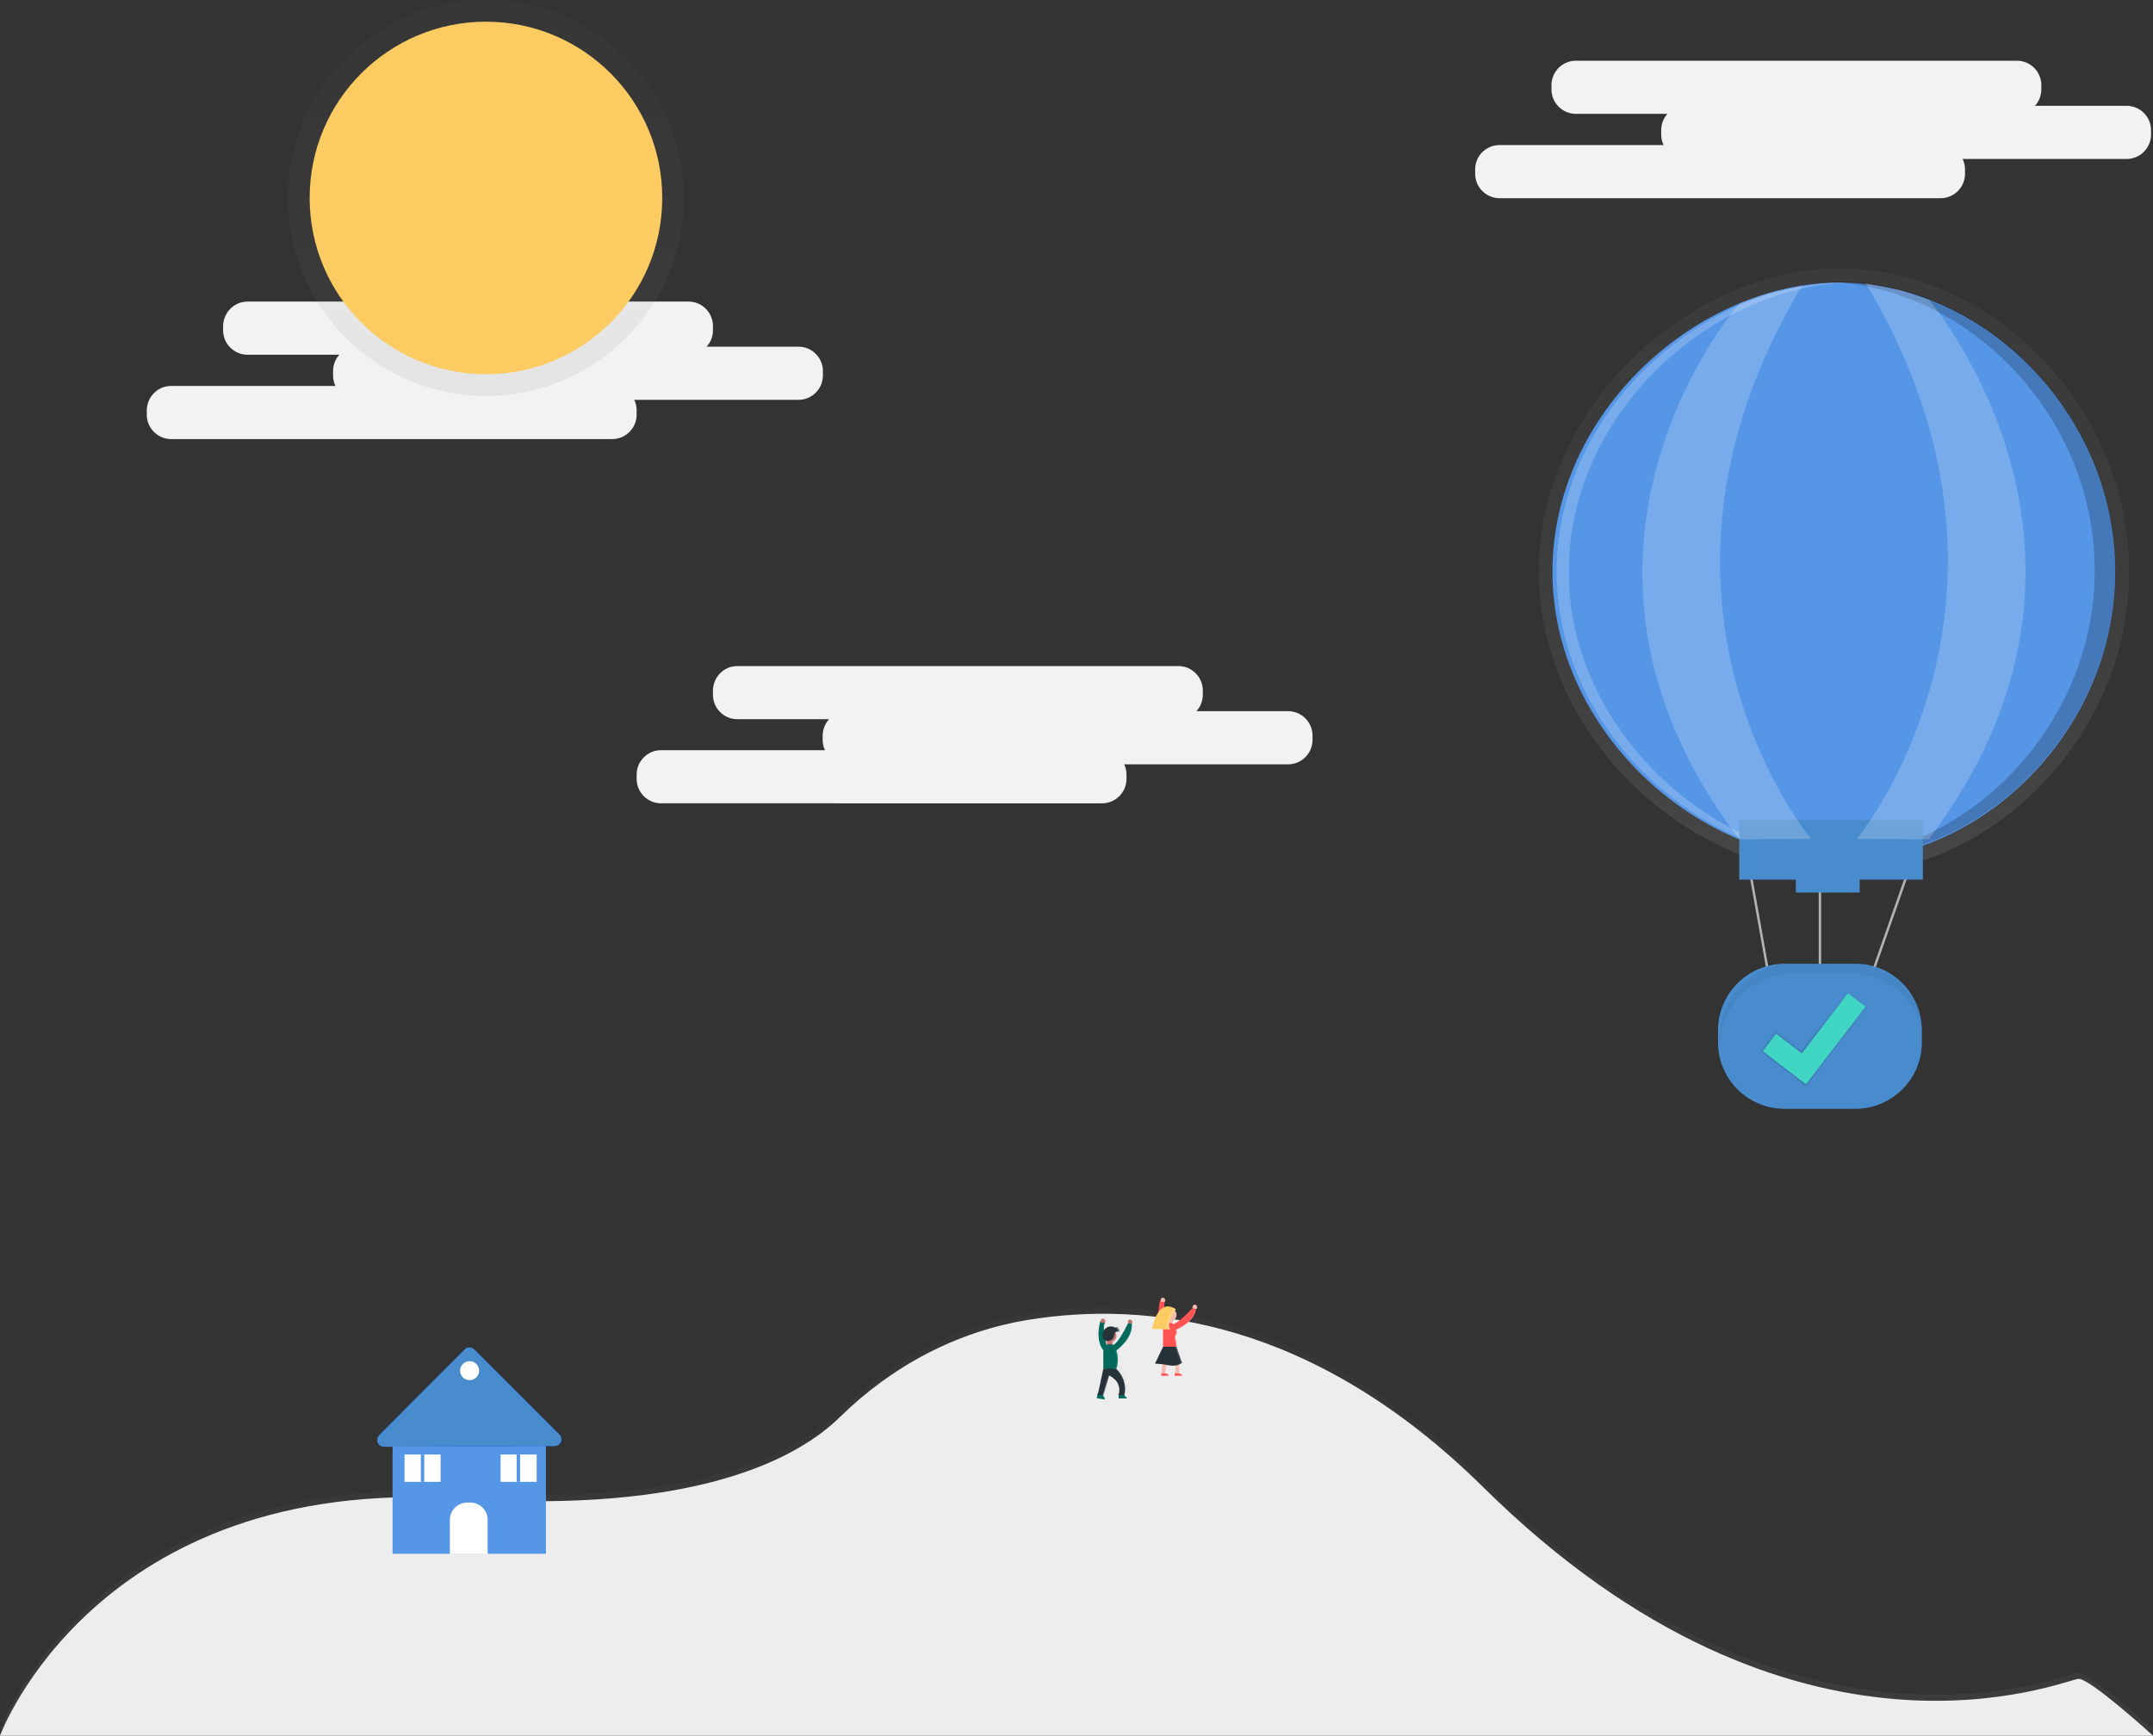 <?xml version="1.0" encoding="utf-8"?>
<!-- Generator: Adobe Illustrator 23.0.1, SVG Export Plug-In . SVG Version: 6.00 Build 0)  -->
<svg version="1.1" id="Layer_1" xmlns="http://www.w3.org/2000/svg" xmlns:xlink="http://www.w3.org/1999/xlink" x="0px" y="0px"
	 viewBox="0 0 883 711.9" style="enable-background:new 0 0 883 711.9;" xml:space="preserve">
<rect x="0" y="0" width="883" height="711.9" fill="#333333" stroke="none"/>
<style type="text/css">
	.st0{fill:#F2F2F2;}
	.st1{opacity:0.5;}
	.st2{fill:url(#SVGID_1_);}
	.st3{opacity:2.000000e-02;enable-background:new    ;}
	.st4{fill:url(#SVGID_2_);}
	.st5{fill:#FCCC63;}
	.st6{fill:#5596E6;}
	.st7{fill:#0062FF;}
	.st8{fill:#498CCE;}
	.st9{fill:#FFFFFF;}
	.st10{opacity:0.2;}
	.st11{fill:url(#SVGID_3_);}
	.st12{fill:url(#SVGID_4_);}
	.st13{fill:#CA7070;}
	.st14{fill:#00695C;}
	.st15{opacity:0.2;fill:#FFFFFF;enable-background:new    ;}
	.st16{fill:#263238;}
	.st17{fill:#FF5252;}
	.st18{fill:#F6B9AD;}
	.st19{fill:none;stroke:#B3B3B3;stroke-miterlimit:10;}
	.st20{opacity:5.000000e-02;enable-background:new    ;}
	.st21{fill:url(#SVGID_5_);}
	.st22{fill:#41D6C3;}
	.st23{fill:url(#SVGID_6_);}
</style>
<title>air support</title>
<path class="st0" d="M646.3,24.9h180.9c5.5,0,10,4.5,10,10v1.8c0,5.5-4.5,10-10,10H646.3c-5.5,0-10-4.5-10-10v-1.8
	C636.3,29.4,640.8,24.9,646.3,24.9z"/>
<path class="st0" d="M691.3,43.4h180.9c5.5,0,10,4.5,10,10v1.8c0,5.5-4.5,10-10,10H691.3c-5.5,0-10-4.5-10-10v-1.8
	C681.3,47.8,685.8,43.4,691.3,43.4z"/>
<path class="st0" d="M615,59.5h180.9c5.5,0,10,4.5,10,10v1.8c0,5.5-4.5,10-10,10H615c-5.5,0-10-4.5-10-10v-1.8
	C605,63.9,609.5,59.5,615,59.5z"/>
<path class="st0" d="M302.4,273.2h180.9c5.5,0,10,4.5,10,10v1.8c0,5.5-4.5,10-10,10H302.4c-5.5,0-10-4.5-10-10v-1.8
	C292.5,277.6,296.9,273.2,302.4,273.2z"/>
<path class="st0" d="M347.4,291.7h180.9c5.5,0,10,4.5,10,10v1.8c0,5.5-4.5,10-10,10H347.4c-5.5,0-10-4.5-10-10v-1.8
	C337.5,296.1,341.9,291.7,347.4,291.7z"/>
<path class="st0" d="M271.1,307.7H452c5.5,0,10,4.5,10,10v1.8c0,5.5-4.5,10-10,10H271.1c-5.5,0-10-4.5-10-10v-1.8
	C261.1,312.2,265.6,307.7,271.1,307.7z"/>
<g class="st1">
	
		<linearGradient id="SVGID_1_" gradientUnits="userSpaceOnUse" x1="599.96" y1="-91.53" x2="599.96" y2="81.539" gradientTransform="matrix(1 0 0 -1 -158.5 617.93)">
		<stop  offset="0" style="stop-color:#808080;stop-opacity:0.25"/>
		<stop  offset="0.54" style="stop-color:#808080;stop-opacity:0.12"/>
		<stop  offset="1" style="stop-color:#808080;stop-opacity:0.1"/>
	</linearGradient>
	<path class="st2" d="M852.5,686.1c-4.8,0-115.7,48.2-244.3-78.7c-69.8-68.9-138.2-76.3-186.1-68.6c-29.5,4.7-56.3,19.1-77.6,39.9
		c-17.1,16.8-58.6,39.7-155.7,33.5C39.3,602.6,0,709.5,0,709.5h883C883,709.5,857.3,686.1,852.5,686.1z"/>
</g>
<path class="st0" d="M0,711.9c0,0,39.4-106.9,188.8-97.2c97.1,6.3,138.6-16.7,155.7-33.5c21.3-20.9,48.1-35.2,77.6-39.9
	c47.9-7.7,116.3-0.3,186.1,68.6c128.5,127,239.4,78.7,244.3,78.7s30.5,23.3,30.5,23.3H0z"/>
<path class="st3" d="M0,711.9c0,0,39.4-106.9,188.8-97.2c97.1,6.3,138.6-16.7,155.7-33.5c21.3-20.9,48.1-35.2,77.6-39.9
	c47.9-7.7,116.3-0.3,186.1,68.6c128.5,127,239.4,78.7,244.3,78.7s30.5,23.3,30.5,23.3H0z"/>
<path class="st0" d="M101.5,123.7h180.9c5.5,0,10,4.5,10,10v1.8c0,5.5-4.5,10-10,10H101.5c-5.5,0-10-4.5-10-10v-1.8
	C91.6,128.2,96,123.7,101.5,123.7z"/>
<path class="st0" d="M146.6,142.2h180.9c5.5,0,10,4.5,10,10v1.8c0,5.5-4.5,10-10,10H146.6c-5.5,0-10-4.5-10-10v-1.8
	C136.6,146.7,141,142.2,146.6,142.2z"/>
<path class="st0" d="M70.2,158.3h180.9c5.5,0,10,4.5,10,10v1.8c0,5.5-4.5,10-10,10H70.2c-5.5,0-10-4.5-10-10v-1.8
	C60.3,162.7,64.7,158.3,70.2,158.3z"/>
<g class="st1">
	
		<linearGradient id="SVGID_2_" gradientUnits="userSpaceOnUse" x1="199.26" y1="549.7" x2="199.26" y2="712" gradientTransform="matrix(1 0 0 -1 0 712)">
		<stop  offset="0" style="stop-color:#808080;stop-opacity:0.25"/>
		<stop  offset="0.54" style="stop-color:#808080;stop-opacity:0.12"/>
		<stop  offset="1" style="stop-color:#808080;stop-opacity:0.1"/>
	</linearGradient>
	<circle class="st4" cx="199.3" cy="81.2" r="81.2"/>
</g>
<circle class="st5" cx="199.3" cy="81.2" r="72.3"/>
<rect x="161" y="590.6" class="st6" width="62.9" height="46.7"/>
<path class="st7" d="M155.5,588.7l35.1-35.2c1.1-1.1,2.8-1.1,3.9,0c0,0,0,0,0,0l34.9,34.9c1.1,1.1,1.1,2.8,0,3.9
	c-0.5,0.5-1.2,0.8-1.9,0.8l-70,0.3c-1.5,0-2.8-1.2-2.8-2.7C154.7,590,155,589.3,155.5,588.7z"/>
<path class="st8" d="M155.5,588.7l35.1-35.2c1.1-1.1,2.8-1.1,3.9,0c0,0,0,0,0,0l34.9,34.9c1.1,1.1,1.1,2.8,0,3.9
	c-0.5,0.5-1.2,0.8-1.9,0.8l-70,0.3c-1.5,0-2.8-1.2-2.8-2.7C154.7,590,155,589.3,155.5,588.7z"/>
<path class="st9" d="M191.6,616.3h1.3c3.9,0,7.1,3.2,7.1,7.1v14l0,0h-15.5l0,0v-14C184.5,619.5,187.7,616.3,191.6,616.3z"/>
<circle class="st9" cx="192.6" cy="562.2" r="3.9"/>
<rect x="165.9" y="596.6" class="st9" width="14.8" height="11.2"/>
<rect x="172.6" y="596.6" class="st6" width="1.4" height="11.2"/>
<rect x="205.3" y="596.6" class="st9" width="14.8" height="11.2"/>
<rect x="211.9" y="596.6" class="st6" width="1.4" height="11.2"/>
<g class="st10">
	
		<linearGradient id="SVGID_3_" gradientUnits="userSpaceOnUse" x1="3239.029" y1="76.74" x2="3239.029" y2="76.78" gradientTransform="matrix(-1 0 0 -1 3691.5 617.93)">
		<stop  offset="0" style="stop-color:#808080;stop-opacity:0.25"/>
		<stop  offset="0.54" style="stop-color:#808080;stop-opacity:0.12"/>
		<stop  offset="1" style="stop-color:#808080;stop-opacity:0.1"/>
	</linearGradient>
	<path class="st11" d="M452.5,541.1L452.5,541.1C452.4,541.1,452.5,541.1,452.5,541.1z"/>
</g>
<g class="st10">
	
		<linearGradient id="SVGID_4_" gradientUnits="userSpaceOnUse" x1="3233.731" y1="47.7" x2="3233.731" y2="77.57" gradientTransform="matrix(-1 0 0 -1 3691.5 617.93)">
		<stop  offset="0" style="stop-color:#808080;stop-opacity:0.25"/>
		<stop  offset="0.54" style="stop-color:#808080;stop-opacity:0.12"/>
		<stop  offset="1" style="stop-color:#808080;stop-opacity:0.1"/>
	</linearGradient>
	<path class="st12" d="M454,570.2h0.1c0.1,0,0.1-0.1,0.1-0.1c0,0,0-0.1,0-0.1v-0.1c-0.1-0.2-0.3-0.6-0.5-0.8l-0.1-0.2
		c0-0.1,0-0.1,0-0.2c0,0,0-0.1,0-0.1l2.2-7.1l0,0l0-0.2c0,0,2.8,1.2,3.5,3.5c0.4,1.1,0.4,2.4,0.1,3.5l0,0l0,0l0,0.1h0v1.3h3
		c0.2-0.1-0.1-0.4-0.3-0.6l-0.1-0.1l-0.2-0.2l0,0c-0.1-0.1-0.1-0.1-0.1-0.2l0-0.1v-0.1h-0.1v-0.1c0.8-3.5-0.4-7.2-3.1-9.7l0,0
		c0.7-2.2,0.7-4.5,0-6.7c0.3-0.2,5.7-4.1,5.7-9.2c0-0.3,0-0.5,0-0.8c0,0,0.5-0.4,0-1.1v-0.1l0,0l0,0l0,0l0,0l0,0l0,0l0,0l0,0l0,0
		l0,0l0,0l0,0l0,0h0h-0.3c-0.2,0-0.4,0.1-0.6,0.2c0,0-0.3,1,0,1.3h-0.1c0,0-3.2,7-5.4,8l-0.2-0.1v-0.9c0,0,0-0.1,0-0.1l0,0
		c0,0,0-0.1,0-0.1c0.2-0.1,0.5-0.3,0.7-0.5l0,0c0.1-0.1,0.1-0.2,0.2-0.2l0,0l0.1-0.1l0,0l0.1-0.1l0,0l0.1-0.1l0,0
		c0-0.1,0.1-0.2,0.1-0.3l0,0v-0.1l0,0v-0.2l0,0c0,0,0-0.1,0-0.1l0,0c0,0,0-0.1,0-0.2c0-0.3-0.1-0.6-0.2-0.8c0-0.1,0-0.1-0.1-0.2
		l0-0.1l-0.1-0.1c0.1-0.1,0.1-0.1,0.2-0.2c0.1-0.1,0.3-0.1,0.5-0.1h0.4h0.1c0.1,0,0.1-0.1,0.2-0.1c0.1-0.1,0.2-0.1,0.3-0.1h-0.6
		h-0.1h-0.1H459h-0.1h-0.1h-0.1h-0.1h-0.1l0,0l-0.2-0.1c0.1,0,0.2,0.1,0.3,0.1h0.3h0.1l0,0l0,0l0,0l0,0l0,0l0,0l0,0l0,0l0.1,0l0,0
		l0,0l0,0l0,0l0,0l0,0l0,0v-0.1h-0.1H459l0,0c-0.1,0-0.3,0-0.4,0h-0.3l0,0h-0.1l0,0l-0.1,0l0,0c0.3,0.1,0.7-0.1,0.8-0.4
		s-0.1-0.7-0.4-0.8l0.1-0.1c0.1-0.1,0.2-0.2,0.2-0.4c0-0.1,0-0.1,0-0.2l-0.1,0.1h-0.1c-0.2,0.1-0.4,0.2-0.7,0.2h-0.1
		c-0.2-0.1-0.4-0.1-0.6-0.2l-0.2-0.1h0H457h-0.1h-0.1h-0.5c-0.7,0-1.5,0.3-2,0.8c-0.1,0.1-0.2,0.3-0.3,0.4c-0.1-0.7,0.1-1.5,0.4-2.1
		h-0.1l0,0h-0.2l-0.1,0.2c0-0.2,0.1-0.5,0.3-0.7h-0.1c0.3-0.3,0.3-0.8,0-1.1c-0.5-0.7-1.3-0.2-1.3-0.2c-0.1,0.2-0.1,0.5-0.1,0.7
		l-0.1-0.1c-0.2,0.5-1.9,6.7,1,10.7c0,0.1,0,0.2,0,0.3v6.7l-2,9.2l0,0l0,0l0,0l-0.4,1.7L454,570.2L454,570.2z M454.5,548.5
		c0.2,0.1,0.3,0.2,0.5,0.3c0,0.1,0,0.1,0,0.2v0.9l-0.2,0.1C454.7,549.6,454.6,549.1,454.5,548.5L454.5,548.5z"/>
</g>
<path class="st13" d="M464.2,542.9c0,0,0.5-0.4,0-1.2s-1.5-0.2-1.5-0.2s-0.3,1.1,0,1.4S464.2,542.9,464.2,542.9z"/>
<path class="st14" d="M458.8,572h2.4c0,0.2,0.1,0.5,0.2,0.6c0.3,0.4,1,0.8,0.7,1h-3.3V572z"/>
<path class="st15" d="M461.2,572.6c-0.2-0.2-0.2-0.4-0.2-0.6h0.2c0,0.2,0.1,0.5,0.2,0.6c0.3,0.4,1,0.8,0.7,1h-0.2
	C462.2,573.5,461.5,573,461.2,572.6z"/>
<path class="st14" d="M450.2,571.5l2.3,0.4c-0.1,0.3,0,0.5,0.1,0.8c0.3,0.5,0.8,1.2,0.5,1.3l-3.3-0.5L450.2,571.5z"/>
<path class="st14" d="M451.3,541.8c0,0-2.6,8.1,1.7,12.6l1.3-1c0,0-2.5-8.8-1.1-10.9C450.7,541.7,451.3,541.8,451.3,541.8z"/>
<path class="st13" d="M453.1,542.5c0,0,0.5-0.4,0-1.2s-1.5-0.2-1.5-0.2s-0.3,1.1,0,1.4S453.1,542.5,453.1,542.5z"/>
<path class="st15" d="M452.4,572.7c-0.1-0.2-0.2-0.5-0.1-0.8l-2.1-0.3l0,0l2.3,0.4c-0.1,0.3,0,0.5,0.1,0.8c0.3,0.5,0.8,1.2,0.5,1.3
	h-0.1C453.2,573.8,452.6,573.2,452.4,572.7z"/>
<path class="st13" d="M455.3,553h-0.2c-0.6,0-1.1-0.5-1.1-1.1v-1.4c0-0.6,0.5-1.1,1.1-1.1h0.2c0.6,0,1.1,0.5,1.1,1.1v1.4
	C456.5,552.5,456,553,455.3,553z"/>
<path class="st15" d="M454.1,553.9c0,0-2.5-8.7-1.2-10.9h0.2l0,0h0.1c-1.4,2.1,1.1,10.9,1.1,10.9l-1.3,1l-0.1-0.1L454.1,553.9z"/>
<circle class="st13" cx="455.2" cy="547.9" r="2.7"/>
<path class="st15" d="M456.2,551.8v-1.2c0-0.1,0-0.2,0-0.3c1.3-0.7,1.9-2.3,1.2-3.6c-0.4-0.9-1.3-1.4-2.3-1.5h0.2
	c1.5,0,2.7,1.2,2.7,2.7c0,1-0.6,1.9-1.5,2.4c0,0.1,0,0.2,0,0.3v1.2c0,0.7-0.5,1.2-1.2,1.2h-0.2C455.7,552.9,456.2,552.4,456.2,551.8
	z"/>
<path class="st14" d="M452.5,561.4c0,0,5.2,0.6,5.4,0c0.8-2.4,0.8-5,0-7.4c0-1.5-1.2-2.7-2.7-2.7l0,0l0,0c-1.5,0-2.7,1.2-2.7,2.7
	l0,0V561.4z"/>
<path class="st16" d="M452.5,561.4l-2.3,10.8h2.3l2.4-8c0,0,3,1.3,3.8,3.9c0.5,1.3,0.5,2.8,0,4.1h2.5v-0.1c0.9-3.9-0.5-8-3.4-10.7
	l0,0"/>
<path class="st15" d="M457.5,561.4c0.8-2.4,0.8-5,0-7.4c0-1.4-1.1-2.6-2.5-2.7h0.2c1.5,0,2.7,1.2,2.7,2.7l0,0c0.8,2.4,0.8,5,0,7.4
	c-0.1,0.2-0.8,0.3-1.7,0.3C456.9,561.6,457.5,561.6,457.5,561.4z"/>
<path class="st14" d="M457.9,553.9c0,0,7-4.9,6.3-11.1h-1.6c0,0-3.8,8.1-6.1,8.9S457.9,553.9,457.9,553.9z"/>
<g class="st10">
	<path class="st9" d="M454.8,564.3l-2.4,7.9h-0.3l2.4-8L454.8,564.3z"/>
	<path class="st9" d="M457.5,561.4h0.3c3,2.7,4.3,6.8,3.4,10.7v0.1h-0.3v-0.1C461.8,568.2,460.5,564.1,457.5,561.4z"/>
</g>
<path class="st15" d="M463.9,542.9h0.3c0.7,6.2-6.3,11.1-6.3,11.1l-0.2-0.1C458.5,553.3,464.5,548.7,463.9,542.9z"/>
<path class="st16" d="M457.3,546.7c-0.1,0.3-0.3,0.7-0.3,1.1c-0.1,0.8-0.6,1.5-1.2,1.9c-0.4,0.2-0.8,0.3-1.2,0.3
	c-0.6,0.1-1.3-0.1-1.8-0.5c-0.3-0.3-0.5-0.7-0.5-1.1c-0.3-1.2,0.1-2.5,1-3.4c0.9-0.9,2.3-1.2,3.5-0.7c0.2,0.1,0.4,0.2,0.7,0.2
	c0.4,0.1,0.7,0,1-0.3c0.1,0.3-0.1,0.7-0.4,0.8c-0.1,0-0.1,0-0.2,0c0.4,0.2,0.9,0.2,1.3,0.1c-0.2,0.5-0.8,0.8-1.4,0.5
	c0.5,0.2,1,0.3,1.6,0.3c-0.1,0-0.3,0.2-0.5,0.3c-0.2,0-0.3,0-0.5,0C457.9,546.1,457.5,546.3,457.3,546.7z"/>
<g class="st10">
	<path class="st9" d="M457.7,544.9c0.2,0.1,0.4,0.1,0.6,0.2c-0.3,0-0.6,0-0.8-0.2c0.3,0,0.6-0.3,0.6-0.6c0,0,0,0,0-0.1l0.1-0.1
		c0.1,0.3-0.1,0.7-0.4,0.8C457.8,544.9,457.8,544.9,457.7,544.9z"/>
	<path class="st9" d="M457.2,544.5c-0.2-0.1-0.4-0.1-0.7-0.2c-0.3-0.1-0.7-0.2-1-0.2c0.4,0,0.8,0.1,1.2,0.2c0.2,0.1,0.4,0.2,0.7,0.2
		h0.1C457.4,544.5,457.3,544.5,457.2,544.5z"/>
	<path class="st9" d="M458.5,546.1c0.1,0,0.4-0.3,0.5-0.3c-0.5,0-1.1-0.1-1.6-0.3c0.1,0,0.2,0.1,0.3,0.1c0.4,0.2,0.9,0.3,1.4,0.2
		c-0.1,0-0.3,0.2-0.5,0.3c-0.1,0-0.2,0-0.4,0L458.5,546.1z"/>
	<path class="st9" d="M454.4,550c0.4,0,0.8-0.1,1.2-0.3c0.7-0.4,1.1-1.1,1.2-1.9c0.1-0.4,0.2-0.7,0.3-1.1c0.2-0.3,0.5-0.5,0.8-0.6
		h0.2c-0.4,0-0.7,0.2-0.8,0.6c-0.1,0.3-0.3,0.7-0.3,1.1c-0.1,0.8-0.6,1.5-1.2,1.9c-0.4,0.2-0.8,0.3-1.2,0.3H454.4z"/>
	<path class="st9" d="M457.9,545.6c0.4,0,0.7-0.2,0.9-0.6l0.2-0.1C458.8,545.4,458.4,545.7,457.9,545.6z"/>
</g>
<path class="st15" d="M464,542.9c0,0,0.5-0.4,0-1.2c-0.1-0.2-0.4-0.4-0.7-0.4c0.3,0,0.6,0.1,0.8,0.4c0.5,0.8,0,1.2,0,1.2
	c-0.3,0.1-0.7,0.1-1,0.1C463.4,543,463.7,542.9,464,542.9z"/>
<path class="st17" d="M475.9,533.1c0,0-2.6,8.1,1.7,12.6l1.3-1c0,0-2.5-8.8-1.1-10.9C475.3,533,475.9,533.1,475.9,533.1z"/>
<path class="st18" d="M477.7,533.9c0,0,0.5-0.4,0-1.2s-1.5-0.2-1.5-0.2s-0.3,1.1,0,1.4S477.7,533.9,477.7,533.9z"/>
<path class="st18" d="M479.9,544.3h-0.2c-0.6,0-1.1-0.5-1.1-1.1v-1.4c0-0.6,0.5-1.1,1.1-1.1h0.2c0.6,0,1.1,0.5,1.1,1.1v1.4
	C481.1,543.8,480.5,544.3,479.9,544.3z"/>
<path class="st15" d="M478.7,545.3c0,0-2.5-8.7-1.2-10.9h0.2l0,0h0.1c-1.4,2.1,1.1,10.9,1.1,10.9l-1.3,1l-0.1-0.1L478.7,545.3z"/>
<circle class="st18" cx="479.8" cy="539.3" r="2.7"/>
<path class="st15" d="M480.7,543.1v-1.2c0-0.1,0-0.2,0-0.3c1.3-0.7,1.9-2.3,1.2-3.6c-0.4-0.9-1.3-1.4-2.3-1.5h0.2
	c1.5,0,2.7,1.2,2.7,2.7c0,1-0.6,1.9-1.5,2.4c0,0.1,0,0.2,0,0.3v1.2c0,0.7-0.5,1.2-1.2,1.2h-0.2C480.3,544.2,480.8,543.7,480.7,543.1
	z"/>
<path class="st17" d="M477,552.7c0,0,5.2,0.6,5.4,0c0.6-1.9-1-4-0.2-5c0.5-0.7,0.6-1.6,0.2-2.4c0-1.5-1.2-2.7-2.7-2.7l0,0l0,0
	c-1.5,0-2.7,1.2-2.7,2.7l0,0V552.7z"/>
<path class="st15" d="M482.2,547.8c0.5-0.7,0.6-1.6,0.2-2.4c0-1.5-1.2-2.7-2.7-2.7l0,0h-0.2c1.4,0.1,2.5,1.3,2.5,2.7
	c0.4,0.8,0.3,1.7-0.2,2.4c-0.8,1,0.8,3.1,0.2,5c-0.1,0.2-0.6,0.3-1.3,0.3c0.9,0,1.6,0,1.7-0.3C483.1,550.8,481.4,548.8,482.2,547.8z
	"/>
<path class="st18" d="M481.3,552.6L481.3,552.6c2,3.2,2.8,7,2.2,10.7v0.1h-1.6c0.3-1.3,0.3-2.7,0-4.1c-0.3-1.6-1.2-3-2.5-3.9l-1.6,8
	h-1.5l1.5-10.8H481.3z"/>
<path class="st18" d="M490.5,537c0,0,0.6-0.3,0.4-1.2s-1.4-0.6-1.4-0.6s-0.7,1-0.4,1.3S490.5,537,490.5,537z"/>
<path class="st17" d="M481.3,545.8c0,0,8.1-2.6,9.2-8.7l-1.5-0.5c0,0-6,6.7-8.5,6.7S481.3,545.8,481.3,545.8z"/>
<path class="st15" d="M490.2,537l0.3,0.1c-1.2,6.1-9.2,8.7-9.2,8.7l-0.1-0.1C482,545.4,489.1,542.7,490.2,537z"/>
<g class="st10">
	<path class="st9" d="M479.1,555.3l-1.6,8h0.3l1.5-7.8C479.3,555.5,479.2,555.4,479.1,555.3z"/>
	<path class="st9" d="M481.3,552.6H481c2,3.2,2.8,7,2.2,10.7v0.1h0.3v-0.1C484.1,559.5,483.3,555.7,481.3,552.6z"/>
</g>
<path class="st15" d="M490.3,536.9c0,0,0.6-0.3,0.4-1.2c-0.1-0.3-0.3-0.5-0.5-0.6c0.3,0.1,0.6,0.3,0.7,0.6c0.3,0.9-0.4,1.2-0.4,1.2
	c-0.3,0-0.7-0.1-1-0.2C489.8,536.9,490,536.9,490.3,536.9z"/>
<path class="st16" d="M477,552.4l-3.3,6.9c1.9,0.1,3.8,0.3,5.7,0.7c3.6,0.7,5.4-1,5.4-1l-2.3-6.6H477z"/>
<path class="st17" d="M477.9,563.3c0,0,1.7,0.3,1.4,1h-3.1l0.2-1H477.9z"/>
<path class="st17" d="M483.4,563.3c0,0,1.7,0.3,1.4,1h-3.1l0.2-1H483.4z"/>
<path class="st5" d="M482.2,537c0,0-4.2,5.9-2.3,8.3l-7.4-0.2C472.5,545.2,474.6,531.9,482.2,537z"/>
<path class="st15" d="M482.2,537c-0.9-0.6-1.8-1-2.9-1.2c0.7,0.2,1.4,0.6,2,1c0,0-4.2,5.9-2.3,8.3l-6.5-0.2v0.2l7.4,0.2
	C478.1,542.9,482.2,537,482.2,537z"/>
<path class="st15" d="M482.5,552.4H482l2.3,6.6c-1,0.8-2.2,1.2-3.4,1.2c1.4,0.1,2.9-0.3,4-1.2L482.5,552.4z"/>
<path class="st15" d="M477.9,563.3h-0.3c0,0,1.7,0.3,1.4,1h0.3C479.6,563.7,477.9,563.3,477.9,563.3z"/>
<path class="st15" d="M483.4,563.3h-0.3c0,0,1.7,0.3,1.4,1h0.3C485.2,563.7,483.4,563.3,483.4,563.3z"/>
<polyline class="st19" points="725.5,400.9 715.9,347.1 746.4,345.6 746.4,400.9 767.3,400.9 788.2,341.5 "/>
<path class="st8" d="M731.9,395.3h29c15.1,0,27.3,12.2,27.3,27.3v4.9c0,15.1-12.2,27.3-27.3,27.3h-29c-15.1,0-27.3-12.2-27.3-27.3
	v-4.9C704.6,407.5,716.9,395.3,731.9,395.3z"/>
<path class="st20" d="M759.3,395.3h-24.1c-16.4,0-29.7,13.3-29.7,29.7l0,0c0,0.7,0,1.3,0.1,2c1.1-15.6,14-27.7,29.7-27.7h24.1
	c15.6,0.1,28.6,12.1,29.7,27.7c0-0.7,0.1-1.3,0.1-2l0,0C789,408.6,775.7,395.3,759.3,395.3z"/>
<linearGradient id="SVGID_5_" gradientUnits="userSpaceOnUse" x1="902.255" y1="172.604" x2="902.255" y2="211.393" gradientTransform="matrix(1 2.268926e-03 2.268926e-03 -1 -158.865 616.174)">
	<stop  offset="0" style="stop-color:#000000;stop-opacity:0.12"/>
	<stop  offset="0.55" style="stop-color:#000000;stop-opacity:9.000000e-02"/>
	<stop  offset="1" style="stop-color:#000000;stop-opacity:2.000000e-02"/>
</linearGradient>
<polygon class="st21" points="765.7,413 757.8,406.8 738.7,431 728.4,423 722,431.2 736.9,442.6 736.9,442.6 740.6,445.6 "/>
<polygon class="st22" points="765.1,412.9 757.9,407.4 739,432.1 728.4,424 723,431.2 737.1,442 737.1,442 740.7,444.7 "/>
<linearGradient id="SVGID_6_" gradientUnits="userSpaceOnUse" x1="910.625" y1="259.22" x2="910.625" y2="507.86" gradientTransform="matrix(1 0 0 -1 -158.5 617.93)">
	<stop  offset="0" style="stop-color:#808080;stop-opacity:0.25"/>
	<stop  offset="0.54" style="stop-color:#808080;stop-opacity:0.12"/>
	<stop  offset="1" style="stop-color:#808080;stop-opacity:0.1"/>
</linearGradient>
<path class="st23" d="M873.2,234.4c0,68.7-57.4,124.3-118.4,124.3S631.1,303,631.1,234.4s62.6-124.3,123.7-124.3
	S873.2,165.7,873.2,234.4z"/>
<path class="st6" d="M867.5,234.4c0,65.4-54.7,118.5-112.9,118.5s-117.9-53-117.9-118.5s59.7-118.5,117.9-118.5
	S867.5,168.9,867.5,234.4z"/>
<rect x="736.5" y="357" class="st8" width="26.2" height="9.1"/>
<g class="st10">
	<path d="M754.6,115.5c-1.4,0-2.8,0-4.2,0.1c56.6,2.4,108.7,54.5,108.7,118.4s-52.1,115.9-108.7,118.4c1.4,0.1,2.8,0.1,4.2,0.1
		c58.2,0,112.9-53,112.9-118.5S812.8,115.5,754.6,115.5z"/>
</g>
<g class="st10">
	<path class="st9" d="M643.4,234.4c0-64.5,58-117,115.4-118.5c-0.8,0-1.7,0-2.5,0c-58.2,0-117.9,53-117.9,118.5
		s59.7,118.5,117.9,118.5c0.8,0,1.7,0,2.5,0C701.4,351.4,643.4,298.9,643.4,234.4z"/>
</g>
<rect x="713.3" y="336.3" class="st8" width="75.3" height="24.5"/>
<path class="st15" d="M713.3,124.5c0,0-89.4,102.2,0,219.7l29.5-0.1c0,0-81.5-97.1-3.7-227l-14.5,3.3L713.3,124.5z"/>
<path class="st15" d="M791,122.9c0,0,89.4,103.7,0,221.3l-29.5-0.1c0,0,81.5-98,3.7-227.9l14.5,2.9L791,122.9z"/>
</svg>

